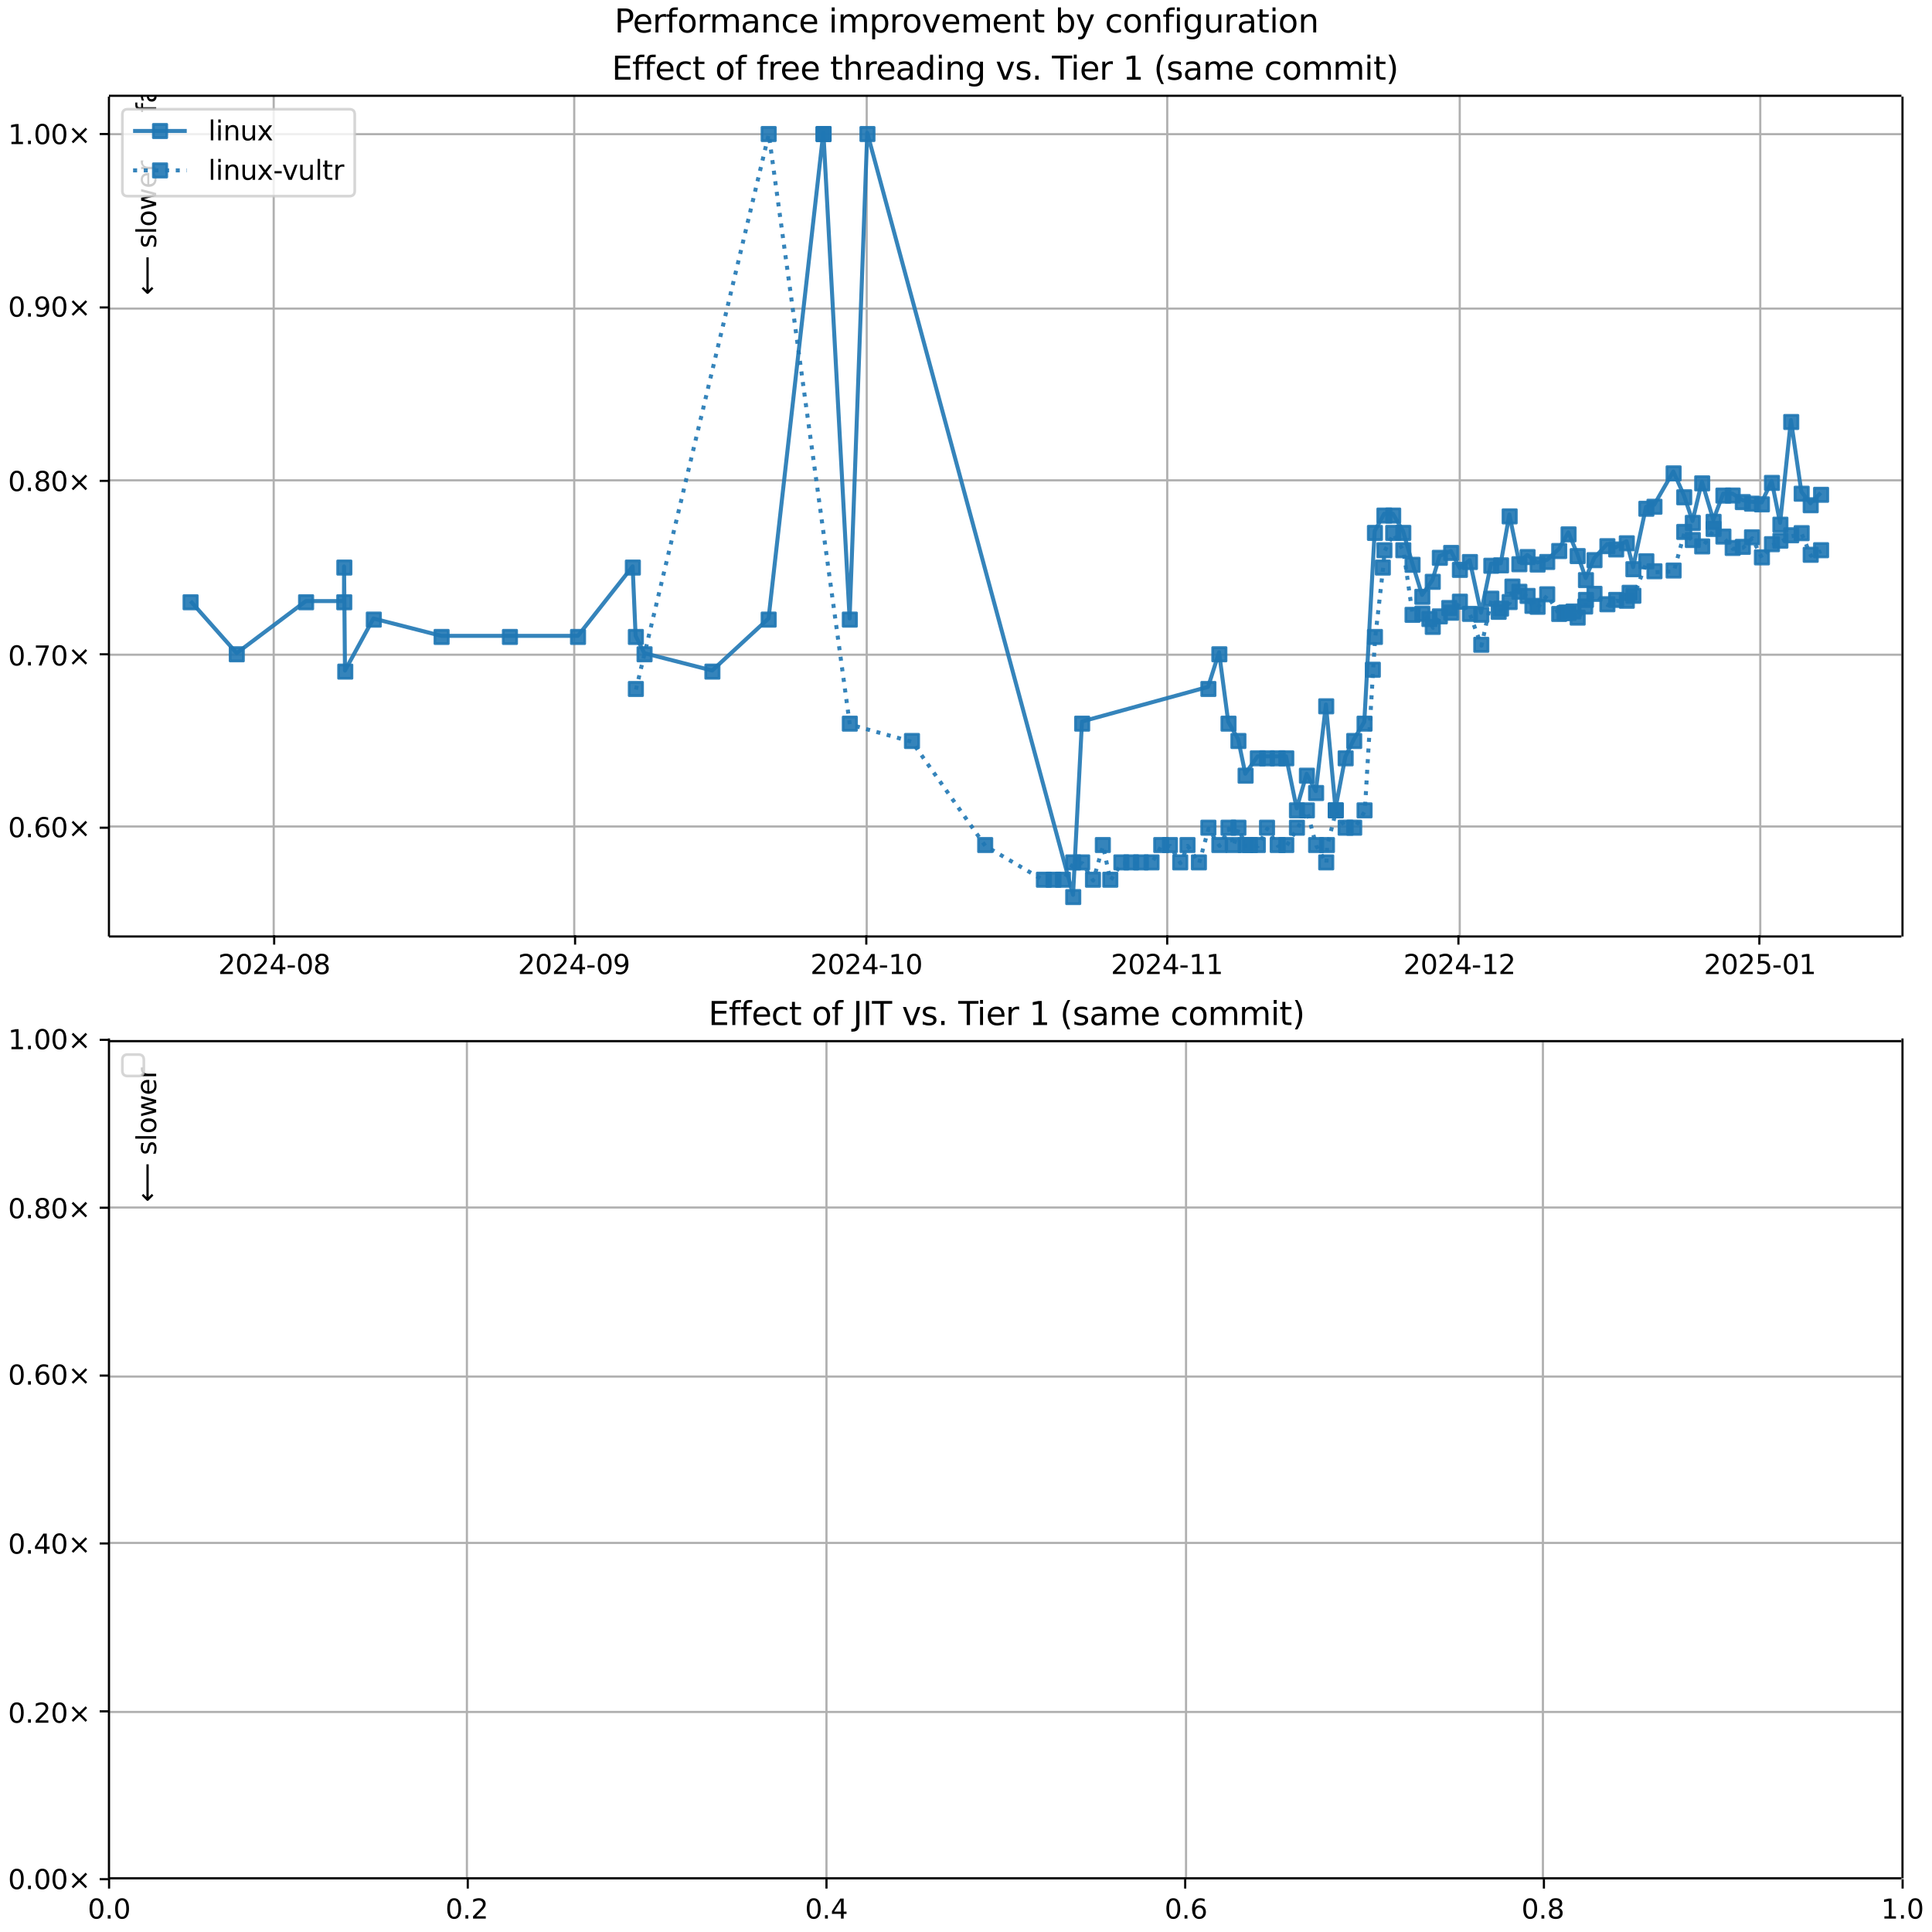 <?xml version="1.0" encoding="UTF-8"?>
<!DOCTYPE svg  PUBLIC '-//W3C//DTD SVG 1.1//EN'  'http://www.w3.org/Graphics/SVG/1.1/DTD/svg11.dtd'>
<svg width="720pt" height="720pt" version="1.1" viewBox="0 0 720 720" xmlns="http://www.w3.org/2000/svg" xmlns:xlink="http://www.w3.org/1999/xlink">
<defs>
<style type="text/css">*{stroke-linejoin: round; stroke-linecap: butt}</style>
</defs>
<path d="m0 720h720v-720h-720z" fill="#fff"/>
<path d="m40.6 349h668v-313h-668z" fill="#fff"/>
<path d="m102 349v-313" clip-path="url(#d)" fill="none" stroke="#b0b0b0" stroke-linecap="square" stroke-width=".8"/>
<defs>
<path id="i" d="m0 0v3.5" stroke="#000" stroke-width=".8"/>
</defs>
<use x="102.173" y="348.529" stroke="#000000" stroke-width=".8" xlink:href="#i"/>
<g transform="translate(81.3 363) scale(.1 -.1)">
<defs>
<path id="f" transform="scale(.016)" d="m1228 531h2203v-531h-2962v531q359 372 979 998 621 627 780 809 303 340 423 576 121 236 121 464 0 372-261 606-261 235-680 235-297 0-627-103-329-103-704-313v638q381 153 712 231 332 78 607 78 725 0 1156-363 431-362 431-968 0-288-108-546-107-257-392-607-78-91-497-524-418-433-1181-1211z"/>
<path id="b" transform="scale(.016)" d="m2034 4250q-487 0-733-480-245-479-245-1442 0-959 245-1439 246-480 733-480 491 0 736 480 246 480 246 1439 0 963-246 1442-245 480-736 480zm0 500q785 0 1199-621 414-620 414-1801 0-1178-414-1799-414-620-1199-620-784 0-1198 620-414 621-414 1799 0 1181 414 1801 414 621 1198 621z"/>
<path id="u" transform="scale(.016)" d="m2419 4116-1594-2491h1594v2491zm-166 550h794v-3041h666v-525h-666v-1100h-628v1100h-2106v609l1940 2957z"/>
<path id="v" transform="scale(.016)" d="m313 2009h1684v-512h-1684v512z"/>
<path id="aa" transform="scale(.016)" d="m2034 2216q-450 0-708-241-257-241-257-662 0-422 257-663 258-241 708-241t709 242q260 243 260 662 0 421-258 662-257 241-711 241zm-631 268q-406 100-633 378-226 279-226 679 0 559 398 884 399 325 1092 325 697 0 1094-325t397-884q0-400-227-679-226-278-629-378 456-106 710-416 255-309 255-755 0-679-414-1042-414-362-1186-362-771 0-1186 362-414 363-414 1042 0 446 256 755 257 310 713 416zm-231 997q0-362 226-565 227-203 636-203 407 0 636 203 230 203 230 565 0 363-230 566-229 203-636 203-409 0-636-203-226-203-226-566z"/>
</defs>
<use xlink:href="#f"/>
<use transform="translate(63.6)" xlink:href="#b"/>
<use transform="translate(127)" xlink:href="#f"/>
<use transform="translate(191)" xlink:href="#u"/>
<use transform="translate(254)" xlink:href="#v"/>
<use transform="translate(291)" xlink:href="#b"/>
<use transform="translate(354)" xlink:href="#aa"/>
</g>
<path d="m214 349v-313" clip-path="url(#d)" fill="none" stroke="#b0b0b0" stroke-linecap="square" stroke-width=".8"/>
<use x="214.317" y="348.529" stroke="#000000" stroke-width=".8" xlink:href="#i"/>
<g transform="translate(193 363) scale(.1 -.1)">
<defs>
<path id="ah" transform="scale(.016)" d="m703 97v575q238-113 481-172 244-59 479-59 625 0 954 420 330 420 377 1277-181-269-460-413-278-144-615-144-700 0-1108 423-408 424-408 1159 0 718 425 1152 425 435 1131 435 810 0 1236-621 427-620 427-1801 0-1103-524-1761-523-658-1407-658-238 0-482 47-243 47-506 141zm1256 1978q425 0 673 290 249 291 249 798 0 503-249 795-248 292-673 292t-673-292-248-795q0-507 248-798 248-290 673-290z"/>
</defs>
<use xlink:href="#f"/>
<use transform="translate(63.6)" xlink:href="#b"/>
<use transform="translate(127)" xlink:href="#f"/>
<use transform="translate(191)" xlink:href="#u"/>
<use transform="translate(254)" xlink:href="#v"/>
<use transform="translate(291)" xlink:href="#b"/>
<use transform="translate(354)" xlink:href="#ah"/>
</g>
<path d="m323 349v-313" clip-path="url(#d)" fill="none" stroke="#b0b0b0" stroke-linecap="square" stroke-width=".8"/>
<use x="322.844" y="348.529" stroke="#000000" stroke-width=".8" xlink:href="#i"/>
<g transform="translate(302 363) scale(.1 -.1)">
<defs>
<path id="p" transform="scale(.016)" d="m794 531h1031v3560l-1122-225v575l1116 225h631v-4135h1031v-531h-2687v531z"/>
</defs>
<use xlink:href="#f"/>
<use transform="translate(63.6)" xlink:href="#b"/>
<use transform="translate(127)" xlink:href="#f"/>
<use transform="translate(191)" xlink:href="#u"/>
<use transform="translate(254)" xlink:href="#v"/>
<use transform="translate(291)" xlink:href="#p"/>
<use transform="translate(354)" xlink:href="#b"/>
</g>
<path d="m435 349v-313" clip-path="url(#d)" fill="none" stroke="#b0b0b0" stroke-linecap="square" stroke-width=".8"/>
<use x="434.988" y="348.529" stroke="#000000" stroke-width=".8" xlink:href="#i"/>
<g transform="translate(414 363) scale(.1 -.1)">
<use xlink:href="#f"/>
<use transform="translate(63.6)" xlink:href="#b"/>
<use transform="translate(127)" xlink:href="#f"/>
<use transform="translate(191)" xlink:href="#u"/>
<use transform="translate(254)" xlink:href="#v"/>
<use transform="translate(291)" xlink:href="#p"/>
<use transform="translate(354)" xlink:href="#p"/>
</g>
<path d="m544 349v-313" clip-path="url(#d)" fill="none" stroke="#b0b0b0" stroke-linecap="square" stroke-width=".8"/>
<use x="543.514" y="348.529" stroke="#000000" stroke-width=".8" xlink:href="#i"/>
<g transform="translate(523 363) scale(.1 -.1)">
<use xlink:href="#f"/>
<use transform="translate(63.6)" xlink:href="#b"/>
<use transform="translate(127)" xlink:href="#f"/>
<use transform="translate(191)" xlink:href="#u"/>
<use transform="translate(254)" xlink:href="#v"/>
<use transform="translate(291)" xlink:href="#p"/>
<use transform="translate(354)" xlink:href="#f"/>
</g>
<path d="m656 349v-313" clip-path="url(#d)" fill="none" stroke="#b0b0b0" stroke-linecap="square" stroke-width=".8"/>
<use x="655.658" y="348.529" stroke="#000000" stroke-width=".8" xlink:href="#i"/>
<g transform="translate(635 363) scale(.1 -.1)">
<defs>
<path id="av" transform="scale(.016)" d="m691 4666h2478v-532h-1900v-1143q137 47 274 70 138 23 276 23 781 0 1237-428 457-428 457-1159 0-753-469-1171-469-417-1322-417-294 0-599 50-304 50-629 150v635q281-153 581-228t634-75q541 0 856 284 316 284 316 772 0 487-316 771-315 285-856 285-253 0-505-56-251-56-513-175v2344z"/>
</defs>
<use xlink:href="#f"/>
<use transform="translate(63.6)" xlink:href="#b"/>
<use transform="translate(127)" xlink:href="#f"/>
<use transform="translate(191)" xlink:href="#av"/>
<use transform="translate(254)" xlink:href="#v"/>
<use transform="translate(291)" xlink:href="#b"/>
<use transform="translate(354)" xlink:href="#p"/>
</g>
<path d="m40.6 308h668" clip-path="url(#d)" fill="none" stroke="#b0b0b0" stroke-linecap="square" stroke-width=".8"/>
<defs>
<path id="j" d="m0 0h-3.5" stroke="#000" stroke-width=".8"/>
</defs>
<use x="40.646" y="308.46" stroke="#000000" stroke-width=".8" xlink:href="#j"/>
<g transform="translate(3 312) scale(.1 -.1)">
<defs>
<path id="c" transform="scale(.016)" d="m684 794h660v-794h-660v794z"/>
<path id="ac" transform="scale(.016)" d="m2113 2584q-425 0-674-291-248-290-248-796 0-503 248-796 249-292 674-292t673 292q248 293 248 796 0 506-248 796-248 291-673 291zm1253 1979v-575q-238 112-480 171-242 60-480 60-625 0-955-422-329-422-376-1275 184 272 462 417 279 145 613 145 703 0 1111-427 408-426 408-1160 0-719-425-1154-425-434-1131-434-810 0-1238 620-428 621-428 1799 0 1106 525 1764t1409 658q238 0 480-47t505-140z"/>
<path id="k" transform="scale(.016)" d="m4488 3438-1429-1435 1429-1428-372-378-1435 1434-1434-1434-369 378 1425 1428-1425 1435 369 378 1434-1435 1435 1435 372-378z"/>
</defs>
<use xlink:href="#b"/>
<use transform="translate(63.6)" xlink:href="#c"/>
<use transform="translate(95.4)" xlink:href="#ac"/>
<use transform="translate(159)" xlink:href="#b"/>
<use transform="translate(223)" xlink:href="#k"/>
</g>
<path d="m40.6 244h668" clip-path="url(#d)" fill="none" stroke="#b0b0b0" stroke-linecap="square" stroke-width=".8"/>
<use x="40.646" y="243.833" stroke="#000000" stroke-width=".8" xlink:href="#j"/>
<g transform="translate(3 248) scale(.1 -.1)">
<defs>
<path id="au" transform="scale(.016)" d="m525 4666h3e3v-269l-1694-4397h-659l1594 4134h-2241v532z"/>
</defs>
<use xlink:href="#b"/>
<use transform="translate(63.6)" xlink:href="#c"/>
<use transform="translate(95.4)" xlink:href="#au"/>
<use transform="translate(159)" xlink:href="#b"/>
<use transform="translate(223)" xlink:href="#k"/>
</g>
<path d="m40.6 179h668" clip-path="url(#d)" fill="none" stroke="#b0b0b0" stroke-linecap="square" stroke-width=".8"/>
<use x="40.646" y="179.205" stroke="#000000" stroke-width=".8" xlink:href="#j"/>
<g transform="translate(3 183) scale(.1 -.1)">
<use xlink:href="#b"/>
<use transform="translate(63.6)" xlink:href="#c"/>
<use transform="translate(95.4)" xlink:href="#aa"/>
<use transform="translate(159)" xlink:href="#b"/>
<use transform="translate(223)" xlink:href="#k"/>
</g>
<path d="m40.6 115h668" clip-path="url(#d)" fill="none" stroke="#b0b0b0" stroke-linecap="square" stroke-width=".8"/>
<use x="40.646" y="114.578" stroke="#000000" stroke-width=".8" xlink:href="#j"/>
<g transform="translate(3 118) scale(.1 -.1)">
<use xlink:href="#b"/>
<use transform="translate(63.6)" xlink:href="#c"/>
<use transform="translate(95.4)" xlink:href="#ah"/>
<use transform="translate(159)" xlink:href="#b"/>
<use transform="translate(223)" xlink:href="#k"/>
</g>
<path d="m40.6 50h668" clip-path="url(#d)" fill="none" stroke="#b0b0b0" stroke-linecap="square" stroke-width=".8"/>
<use x="40.646" y="49.951" stroke="#000000" stroke-width=".8" xlink:href="#j"/>
<g transform="translate(3 53.7) scale(.1 -.1)">
<use xlink:href="#p"/>
<use transform="translate(63.6)" xlink:href="#c"/>
<use transform="translate(95.4)" xlink:href="#b"/>
<use transform="translate(159)" xlink:href="#b"/>
<use transform="translate(223)" xlink:href="#k"/>
</g>
<path d="m71 224 17.2 19.4 25.8-19.4h14.2l0.023-12.9 0.344 38.8 10.6-19.4 25.3 6.46h25.5 25.4l20.4-25.9 1.11 25.9 3.24 6.46 25.3 6.46 21-19.4 20.4-181h0.038l9.77 181 6.57-181 76.7 284 3.33-64.6 47-12.9 4.08-12.9 3.42 25.9 3.69 6.46 2.67 12.9 4.56-6.46h3.43 3.99 3.2l3.97 19.4 3.71-12.9 3.43 6.46 3.76-32.3 3.56 38.8 3.69-19.4 3.19-6.46 3.86-6.46 3.87-71.1 3.53-6.46h3.26l3.77 6.46 3.44 11.9 3.65 11.9 3.89-5.59 2.64-8.94 4.22-1.83 3.26 6.33 3.74-2.93 4.22 19.6 3.74-18.3 3.63-0.154 3.2-18.2 3.62 17.8 3.06-2.68 3.74 2.79 3.58-0.958 4.47-4.08 3.49-6.21 3.39 8.09 3.09 8.96 3.19-7.45 4.8-5.21 3.27 1.23 3.96-2.3 2.46 9.67 4.83-22.5 3.02-0.751 7.14-12.4 3.96 8.91 3.19 9.54 3.5-14.7 4.25 14.3 3.66-9.77 3.46-0.032 3.77 2.45 3.43 0.58 3.69 0.263 3.74-7.99 3.14 15.6 4.03-38.3 3.89 26.7 3.37 4.3 3.87-3.9" clip-path="url(#d)" fill="none" stroke="#1f77b4" stroke-linecap="square" stroke-opacity=".9" stroke-width="1.5"/>
<defs>
<path id="a" d="m-2.5 2.5h5v-5h-5z" stroke="#1f77b4" stroke-opacity=".9"/>
</defs>
<g clip-path="url(#d)" fill="#1f77b4" fill-opacity=".9" stroke="#1f77b4" stroke-opacity=".9">
<use x="71.027" y="224.444" xlink:href="#a"/>
<use x="88.24" y="243.833" xlink:href="#a"/>
<use x="114.071" y="224.444" xlink:href="#a"/>
<use x="128.302" y="224.444" xlink:href="#a"/>
<use x="128.326" y="211.519" xlink:href="#a"/>
<use x="128.67" y="250.295" xlink:href="#a"/>
<use x="139.307" y="230.907" xlink:href="#a"/>
<use x="164.571" y="237.37" xlink:href="#a"/>
<use x="190.036" y="237.37" xlink:href="#a"/>
<use x="215.415" y="237.37" xlink:href="#a"/>
<use x="235.852" y="211.519" xlink:href="#a"/>
<use x="236.966" y="237.37" xlink:href="#a"/>
<use x="240.21" y="243.833" xlink:href="#a"/>
<use x="265.49" y="250.295" xlink:href="#a"/>
<use x="286.462" y="230.907" xlink:href="#a"/>
<use x="306.894" y="49.951" xlink:href="#a"/>
<use x="306.932" y="49.951" xlink:href="#a"/>
<use x="316.703" y="230.907" xlink:href="#a"/>
<use x="323.273" y="49.951" xlink:href="#a"/>
<use x="399.961" y="334.311" xlink:href="#a"/>
<use x="403.29" y="269.684" xlink:href="#a"/>
<use x="450.332" y="256.758" xlink:href="#a"/>
<use x="454.417" y="243.833" xlink:href="#a"/>
<use x="457.833" y="269.684" xlink:href="#a"/>
<use x="461.524" y="276.146" xlink:href="#a"/>
<use x="464.199" y="289.072" xlink:href="#a"/>
<use x="468.755" y="282.609" xlink:href="#a"/>
<use x="472.18" y="282.609" xlink:href="#a"/>
<use x="476.166" y="282.609" xlink:href="#a"/>
<use x="479.362" y="282.609" xlink:href="#a"/>
<use x="483.335" y="301.997" xlink:href="#a"/>
<use x="487.047" y="289.072" xlink:href="#a"/>
<use x="490.479" y="295.535" xlink:href="#a"/>
<use x="494.243" y="263.221" xlink:href="#a"/>
<use x="497.801" y="301.997" xlink:href="#a"/>
<use x="501.488" y="282.609" xlink:href="#a"/>
<use x="504.674" y="276.146" xlink:href="#a"/>
<use x="508.531" y="269.684" xlink:href="#a"/>
<use x="512.403" y="198.594" xlink:href="#a"/>
<use x="515.937" y="192.131" xlink:href="#a"/>
<use x="519.199" y="192.131" xlink:href="#a"/>
<use x="522.971" y="198.594" xlink:href="#a"/>
<use x="526.416" y="210.49" xlink:href="#a"/>
<use x="530.064" y="222.411" xlink:href="#a"/>
<use x="533.95" y="216.821" xlink:href="#a"/>
<use x="536.588" y="207.88" xlink:href="#a"/>
<use x="540.81" y="206.049" xlink:href="#a"/>
<use x="544.066" y="212.382" xlink:href="#a"/>
<use x="547.808" y="209.45" xlink:href="#a"/>
<use x="552.031" y="229.097" xlink:href="#a"/>
<use x="555.773" y="210.846" xlink:href="#a"/>
<use x="559.404" y="210.692" xlink:href="#a"/>
<use x="562.606" y="192.444" xlink:href="#a"/>
<use x="566.223" y="210.273" xlink:href="#a"/>
<use x="569.286" y="207.598" xlink:href="#a"/>
<use x="573.023" y="210.39" xlink:href="#a"/>
<use x="576.603" y="209.432" xlink:href="#a"/>
<use x="581.071" y="205.352" xlink:href="#a"/>
<use x="584.559" y="199.146" xlink:href="#a"/>
<use x="587.952" y="207.235" xlink:href="#a"/>
<use x="591.038" y="216.197" xlink:href="#a"/>
<use x="594.224" y="208.751" xlink:href="#a"/>
<use x="599.026" y="203.541" xlink:href="#a"/>
<use x="602.298" y="204.77" xlink:href="#a"/>
<use x="606.261" y="202.466" xlink:href="#a"/>
<use x="608.716" y="212.134" xlink:href="#a"/>
<use x="613.55" y="189.599" xlink:href="#a"/>
<use x="616.571" y="188.848" xlink:href="#a"/>
<use x="623.707" y="176.42" xlink:href="#a"/>
<use x="627.666" y="185.327" xlink:href="#a"/>
<use x="630.861" y="194.867" xlink:href="#a"/>
<use x="634.36" y="180.131" xlink:href="#a"/>
<use x="638.609" y="194.469" xlink:href="#a"/>
<use x="642.265" y="184.698" xlink:href="#a"/>
<use x="645.724" y="184.666" xlink:href="#a"/>
<use x="649.496" y="187.114" xlink:href="#a"/>
<use x="652.925" y="187.694" xlink:href="#a"/>
<use x="656.619" y="187.957" xlink:href="#a"/>
<use x="660.359" y="179.966" xlink:href="#a"/>
<use x="663.503" y="195.527" xlink:href="#a"/>
<use x="667.537" y="157.265" xlink:href="#a"/>
<use x="671.431" y="183.994" xlink:href="#a"/>
<use x="674.797" y="188.294" xlink:href="#a"/>
<use x="678.666" y="184.395" xlink:href="#a"/>
</g>
<g stroke="#1f77b4" stroke-opacity=".9">
<path d="m237 257 49.5-207 30.2 220 23.2 6.46 27.3 38.8 21.9 12.9h3.57 3.52l3.84-6.46h3.33l4.03 6.46 3.68-12.9 2.77 12.9 4.13-6.46h3.66 3.61 3.97l3.62-6.46h3.25l3.83 6.46 2.71-6.46 4.25 6.46 3.53-12.9 4.08 6.46 3.42-6.46 1.85 6.46 1.85-6.46 2.67 6.46h1.63 2.93l3.43-6.46 3.99 6.46h3.2l3.97-6.46 3.71-6.46 3.43 12.9 3.76 6.46 0.273-6.46 3.29-12.9 3.69 6.46h3.19l3.86-6.46 3.08-52.4 0.788-12.2 2.94-25.9 0.592-6.46 3.26-6.46 3.77 6.46 3.44 24.1 3.65-0.427 2.63 1.99 1.25 2.93 2.64-3.92 3.51-3.13 0.711 1.77 3.26-4.12 3.74 4.55 4.22 11.5 3.74-17.2 2.74 4.91 0.89-1.21 3.2-2.45 1.04-5.76 2.58 1.93 3.06 1.55 1.81 3.71 1.93 0.336 3.58-4.64 4.47 7.33 2.01-0.357 0.626-0.185 0.856 0.178 1.82-0.559 1.57 2.28 2.8-4.14 0.29-2.46 3.19-2.27 4.8 3.88 3.27-1.62 3.96 0.32 1.05-2.96 1.41 1.09 4.83-12.8 3.02 3.72 7.14-0.272 3.96-14.4 3.19 3.02 3.5 2.39 4.25-6.52 3.66 2.85 3.46 4.25 3.77-0.423 3.43-3.55 3.69 7.48 3.74-4.91 3.14-1.3 4.03-2.02 3.89-0.794 3.37 8.07 3.87-1.71" clip-path="url(#d)" fill="none" stroke-dasharray="1.5,2.475" stroke-width="1.5"/>
<g clip-path="url(#d)" fill="#1f77b4" fill-opacity=".9">
<use x="236.966" y="256.758" xlink:href="#a"/>
<use x="286.462" y="49.951" xlink:href="#a"/>
<use x="316.703" y="269.684" xlink:href="#a"/>
<use x="339.868" y="276.146" xlink:href="#a"/>
<use x="367.152" y="314.923" xlink:href="#a"/>
<use x="389.028" y="327.848" xlink:href="#a"/>
<use x="392.599" y="327.848" xlink:href="#a"/>
<use x="396.119" y="327.848" xlink:href="#a"/>
<use x="399.961" y="321.386" xlink:href="#a"/>
<use x="403.29" y="321.386" xlink:href="#a"/>
<use x="407.323" y="327.848" xlink:href="#a"/>
<use x="410.999" y="314.923" xlink:href="#a"/>
<use x="413.773" y="327.848" xlink:href="#a"/>
<use x="417.906" y="321.386" xlink:href="#a"/>
<use x="421.562" y="321.386" xlink:href="#a"/>
<use x="425.173" y="321.386" xlink:href="#a"/>
<use x="429.142" y="321.386" xlink:href="#a"/>
<use x="432.758" y="314.923" xlink:href="#a"/>
<use x="436.004" y="314.923" xlink:href="#a"/>
<use x="439.838" y="321.386" xlink:href="#a"/>
<use x="442.552" y="314.923" xlink:href="#a"/>
<use x="446.802" y="321.386" xlink:href="#a"/>
<use x="450.332" y="308.46" xlink:href="#a"/>
<use x="454.417" y="314.923" xlink:href="#a"/>
<use x="457.833" y="308.46" xlink:href="#a"/>
<use x="459.678" y="314.923" xlink:href="#a"/>
<use x="461.524" y="308.46" xlink:href="#a"/>
<use x="464.199" y="314.923" xlink:href="#a"/>
<use x="465.826" y="314.923" xlink:href="#a"/>
<use x="468.755" y="314.923" xlink:href="#a"/>
<use x="472.18" y="308.46" xlink:href="#a"/>
<use x="476.166" y="314.923" xlink:href="#a"/>
<use x="479.362" y="314.923" xlink:href="#a"/>
<use x="483.335" y="308.46" xlink:href="#a"/>
<use x="487.047" y="301.997" xlink:href="#a"/>
<use x="490.479" y="314.923" xlink:href="#a"/>
<use x="494.243" y="321.386" xlink:href="#a"/>
<use x="494.516" y="314.923" xlink:href="#a"/>
<use x="497.801" y="301.997" xlink:href="#a"/>
<use x="501.488" y="308.46" xlink:href="#a"/>
<use x="504.674" y="308.46" xlink:href="#a"/>
<use x="508.531" y="301.997" xlink:href="#a"/>
<use x="511.615" y="249.589" xlink:href="#a"/>
<use x="512.403" y="237.37" xlink:href="#a"/>
<use x="515.345" y="211.519" xlink:href="#a"/>
<use x="515.937" y="205.056" xlink:href="#a"/>
<use x="519.199" y="198.594" xlink:href="#a"/>
<use x="522.971" y="205.056" xlink:href="#a"/>
<use x="526.416" y="229.129" xlink:href="#a"/>
<use x="530.064" y="228.702" xlink:href="#a"/>
<use x="532.698" y="230.693" xlink:href="#a"/>
<use x="533.95" y="233.626" xlink:href="#a"/>
<use x="536.588" y="229.71" xlink:href="#a"/>
<use x="540.099" y="226.575" xlink:href="#a"/>
<use x="540.81" y="228.346" xlink:href="#a"/>
<use x="544.066" y="224.23" xlink:href="#a"/>
<use x="547.808" y="228.777" xlink:href="#a"/>
<use x="552.031" y="240.291" xlink:href="#a"/>
<use x="555.773" y="223.113" xlink:href="#a"/>
<use x="558.514" y="228.022" xlink:href="#a"/>
<use x="559.404" y="226.809" xlink:href="#a"/>
<use x="562.606" y="224.359" xlink:href="#a"/>
<use x="563.644" y="218.6" xlink:href="#a"/>
<use x="566.223" y="220.535" xlink:href="#a"/>
<use x="569.286" y="222.083" xlink:href="#a"/>
<use x="571.091" y="225.791" xlink:href="#a"/>
<use x="573.023" y="226.127" xlink:href="#a"/>
<use x="576.603" y="221.485" xlink:href="#a"/>
<use x="581.071" y="228.811" xlink:href="#a"/>
<use x="583.077" y="228.454" xlink:href="#a"/>
<use x="583.703" y="228.269" xlink:href="#a"/>
<use x="584.559" y="228.447" xlink:href="#a"/>
<use x="586.378" y="227.888" xlink:href="#a"/>
<use x="587.952" y="230.169" xlink:href="#a"/>
<use x="590.747" y="226.031" xlink:href="#a"/>
<use x="591.038" y="223.573" xlink:href="#a"/>
<use x="594.224" y="221.308" xlink:href="#a"/>
<use x="599.026" y="225.19" xlink:href="#a"/>
<use x="602.298" y="223.568" xlink:href="#a"/>
<use x="606.261" y="223.888" xlink:href="#a"/>
<use x="607.309" y="220.928" xlink:href="#a"/>
<use x="608.716" y="222.018" xlink:href="#a"/>
<use x="613.55" y="209.175" xlink:href="#a"/>
<use x="616.571" y="212.895" xlink:href="#a"/>
<use x="623.707" y="212.624" xlink:href="#a"/>
<use x="627.666" y="198.232" xlink:href="#a"/>
<use x="630.861" y="201.252" xlink:href="#a"/>
<use x="634.36" y="203.64" xlink:href="#a"/>
<use x="638.609" y="197.117" xlink:href="#a"/>
<use x="642.265" y="199.963" xlink:href="#a"/>
<use x="645.724" y="204.21" xlink:href="#a"/>
<use x="649.496" y="203.787" xlink:href="#a"/>
<use x="652.925" y="200.234" xlink:href="#a"/>
<use x="656.619" y="207.712" xlink:href="#a"/>
<use x="660.359" y="202.803" xlink:href="#a"/>
<use x="663.503" y="201.499" xlink:href="#a"/>
<use x="667.537" y="199.482" xlink:href="#a"/>
<use x="671.431" y="198.688" xlink:href="#a"/>
<use x="674.797" y="206.758" xlink:href="#a"/>
<use x="678.666" y="205.045" xlink:href="#a"/>
</g>
</g>
<path d="m40.6 349v-313" fill="none" stroke="#000" stroke-linecap="square" stroke-width=".8"/>
<path d="m709 349v-313" fill="none" stroke="#000" stroke-linecap="square" stroke-width=".8"/>
<path d="m40.6 349h668" fill="none" stroke="#000" stroke-linecap="square" stroke-width=".8"/>
<path d="m40.6 35.7h668" fill="none" stroke="#000" stroke-linecap="square" stroke-width=".8"/>
<g clip-path="url(#d)">
<g transform="translate(58.2 42) rotate(-90) scale(.1 -.1)">
<defs>
<path id="l" transform="scale(.016)" d="m2375 4863v-479h-550q-309 0-430-125-120-125-120-450v-309h947v-447h-947v-3053h-578v3053h-550v447h550v244q0 584 272 851 272 268 862 268h544z"/>
<path id="t" transform="scale(.016)" d="m2194 1759q-697 0-966-159t-269-544q0-306 202-486 202-179 548-179 479 0 768 339t289 901v128h-572zm1147 238v-2e3h-575v531q-197-318-491-470t-719-152q-537 0-855 302-317 302-317 808 0 590 395 890 396 300 1180 300h807v57q0 397-261 614t-733 217q-300 0-585-72-284-72-546-216v532q315 122 612 182 297 61 578 61 760 0 1135-394 375-393 375-1193z"/>
<path id="r" transform="scale(.016)" d="m2834 3397v-544q-243 125-506 187-262 63-544 63-428 0-642-131t-214-394q0-200 153-314t616-217l197-44q612-131 870-370t258-667q0-488-386-773-386-284-1061-284-281 0-586 55t-642 164v594q319-166 628-249 309-82 613-82 406 0 624 139 219 139 219 392 0 234-158 359-157 125-692 241l-200 47q-534 112-772 345-237 233-237 639 0 494 350 762 350 269 994 269 318 0 599-47 282-46 519-140z"/>
<path id="m" transform="scale(.016)" d="m1172 4494v-994h1184v-447h-1184v-1900q0-428 117-550t477-122h590v-481h-590q-666 0-919 248-253 249-253 905v1900h-422v447h422v994h578z"/>
<path id="e" transform="scale(.016)" d="m3597 1894v-281h-2644q38-594 358-905t892-311q331 0 642 81t618 244v-544q-310-131-635-200t-659-69q-838 0-1327 487-489 488-489 1320 0 859 464 1363 464 505 1252 505 706 0 1117-455 411-454 411-1235zm-575 169q-6 471-264 752-258 282-683 282-481 0-770-272t-333-766l2050 4z"/>
<path id="h" transform="scale(.016)" d="m2631 2963q-97 56-211 82-114 27-251 27-488 0-749-317t-261-911v-1844h-578v3500h578v-544q182 319 472 473 291 155 707 155 59 0 131-8 72-7 159-23l3-590z"/>
<path id="ak" transform="scale(.016)" d="m8863 2147v-281l-1229-1228-375 375 729 728h-7622v531h7622l-729 728 375 375 1229-1228z"/>
</defs>
<use xlink:href="#l"/>
<use transform="translate(35.2)" xlink:href="#t"/>
<use transform="translate(96.5)" xlink:href="#r"/>
<use transform="translate(149)" xlink:href="#m"/>
<use transform="translate(188)" xlink:href="#e"/>
<use transform="translate(249)" xlink:href="#h"/>
<use transform="translate(290)" xlink:href="#DejaVuSans-20"/>
<use transform="translate(322)" xlink:href="#ak"/>
</g>
</g>
<g clip-path="url(#d)">
<g transform="translate(58.2 110) rotate(-90) scale(.1 -.1)">
<defs>
<path id="al" transform="scale(.016)" d="m313 1866v281l1228 1228 375-375-728-728h7621v-531h-7621l728-728-375-375-1228 1228z"/>
<path id="x" transform="scale(.016)" d="m603 4863h575v-4863h-575v4863z"/>
<path id="n" transform="scale(.016)" d="m1959 3097q-462 0-731-361t-269-989 267-989q268-361 733-361 460 0 728 362 269 363 269 988 0 622-269 986-268 364-728 364zm0 487q750 0 1178-488 429-487 429-1349 0-859-429-1349-428-489-1178-489-753 0-1180 489-426 490-426 1349 0 862 426 1349 427 488 1180 488z"/>
<path id="ae" transform="scale(.016)" d="m269 3500h575l719-2731 715 2731h678l719-2731 716 2731h575l-916-3500h-678l-753 2869-756-2869h-679l-915 3500z"/>
</defs>
<use xlink:href="#al"/>
<use transform="translate(143)" xlink:href="#DejaVuSans-20"/>
<use transform="translate(175)" xlink:href="#r"/>
<use transform="translate(227)" xlink:href="#x"/>
<use transform="translate(255)" xlink:href="#n"/>
<use transform="translate(316)" xlink:href="#ae"/>
<use transform="translate(398)" xlink:href="#e"/>
<use transform="translate(460)" xlink:href="#h"/>
</g>
</g>
<g transform="translate(228 29.7) scale(.12 -.12)">
<defs>
<path id="ag" transform="scale(.016)" d="m628 4666h2950v-532h-2319v-1381h2222v-531h-2222v-1691h2375v-531h-3006v4666z"/>
<path id="w" transform="scale(.016)" d="m3122 3366v-538q-244 135-489 202t-495 67q-560 0-870-355-309-354-309-995t309-996q310-354 870-354 250 0 495 67t489 202v-532q-241-112-499-168-257-57-548-57-791 0-1257 497-465 497-465 1341 0 856 470 1346 471 491 1290 491 265 0 518-55 253-54 491-163z"/>
<path id="ao" transform="scale(.016)" d="m3513 2113v-2113h-575v2094q0 497-194 743-194 247-581 247-466 0-735-297-269-296-269-809v-1978h-578v4863h578v-1907q207 316 486 472 280 156 646 156 603 0 912-373 310-373 310-1098z"/>
<path id="ap" transform="scale(.016)" d="m2906 2969v1894h575v-4863h-575v525q-181-312-458-464-276-152-664-152-634 0-1033 506-398 507-398 1332t398 1331q399 506 1033 506 388 0 664-152 277-151 458-463zm-1959-1222q0-634 261-995t717-361 718 361q263 361 263 995t-263 995q-262 361-718 361t-717-361-261-995z"/>
<path id="o" transform="scale(.016)" d="m603 3500h575v-3500h-575v3500zm0 1363h575v-729h-575v729z"/>
<path id="s" transform="scale(.016)" d="m3513 2113v-2113h-575v2094q0 497-194 743-194 247-581 247-466 0-735-297-269-296-269-809v-1978h-578v3500h578v-544q207 316 486 472 280 156 646 156 603 0 912-373 310-373 310-1098z"/>
<path id="af" transform="scale(.016)" d="m2906 1791q0 625-258 968-257 344-723 344-462 0-720-344-258-343-258-968 0-622 258-966t720-344q466 0 723 344 258 344 258 966zm575-1357q0-893-397-1329-396-436-1215-436-303 0-572 45t-522 139v559q253-137 500-202 247-66 503-66 566 0 847 295t281 892v285q-178-310-456-463t-666-153q-643 0-1037 490-394 491-394 1301 0 812 394 1302 394 491 1037 491 388 0 666-153t456-462v531h575v-3066z"/>
<path id="y" transform="scale(.016)" d="m191 3500h609l1094-2937 1094 2937h609l-1313-3500h-781l-1312 3500z"/>
<path id="ab" transform="scale(.016)" d="m-19 4666h3947v-532h-1656v-4134h-634v4134h-1657v532z"/>
<path id="aj" transform="scale(.016)" d="m1984 4856q-418-718-622-1422-203-703-203-1425 0-721 205-1429t620-1424h-500q-468 735-701 1444t-233 1409q0 697 231 1403 232 707 703 1444h500z"/>
<path id="q" transform="scale(.016)" d="m3328 2828q216 388 516 572t706 184q547 0 844-383 297-382 297-1088v-2113h-578v2094q0 503-179 746-178 244-543 244-447 0-707-297-259-296-259-809v-1978h-578v2094q0 506-178 748t-550 242q-441 0-701-298-259-298-259-808v-1978h-578v3500h578v-544q197 322 472 475t653 153q382 0 649-194 267-193 395-562z"/>
<path id="ai" transform="scale(.016)" d="m513 4856h500q468-737 701-1444 233-706 233-1403 0-700-233-1409t-701-1444h-500q415 716 620 1424t205 1429q0 722-205 1425-205 704-620 1422z"/>
</defs>
<use xlink:href="#ag"/>
<use transform="translate(63.2)" xlink:href="#l"/>
<use transform="translate(98.4)" xlink:href="#l"/>
<use transform="translate(134)" xlink:href="#e"/>
<use transform="translate(195)" xlink:href="#w"/>
<use transform="translate(250)" xlink:href="#m"/>
<use transform="translate(289)" xlink:href="#DejaVuSans-20"/>
<use transform="translate(321)" xlink:href="#n"/>
<use transform="translate(382)" xlink:href="#l"/>
<use transform="translate(417)" xlink:href="#DejaVuSans-20"/>
<use transform="translate(449)" xlink:href="#l"/>
<use transform="translate(484)" xlink:href="#h"/>
<use transform="translate(523)" xlink:href="#e"/>
<use transform="translate(585)" xlink:href="#e"/>
<use transform="translate(646)" xlink:href="#DejaVuSans-20"/>
<use transform="translate(678)" xlink:href="#m"/>
<use transform="translate(717)" xlink:href="#ao"/>
<use transform="translate(781)" xlink:href="#h"/>
<use transform="translate(820)" xlink:href="#e"/>
<use transform="translate(881)" xlink:href="#t"/>
<use transform="translate(942)" xlink:href="#ap"/>
<use transform="translate(1006)" xlink:href="#o"/>
<use transform="translate(1034)" xlink:href="#s"/>
<use transform="translate(1097)" xlink:href="#af"/>
<use transform="translate(1161)" xlink:href="#DejaVuSans-20"/>
<use transform="translate(1192)" xlink:href="#y"/>
<use transform="translate(1252)" xlink:href="#r"/>
<use transform="translate(1304)" xlink:href="#c"/>
<use transform="translate(1335)" xlink:href="#DejaVuSans-20"/>
<use transform="translate(1367)" xlink:href="#ab"/>
<use transform="translate(1425)" xlink:href="#o"/>
<use transform="translate(1453)" xlink:href="#e"/>
<use transform="translate(1514)" xlink:href="#h"/>
<use transform="translate(1556)" xlink:href="#DejaVuSans-20"/>
<use transform="translate(1587)" xlink:href="#p"/>
<use transform="translate(1651)" xlink:href="#DejaVuSans-20"/>
<use transform="translate(1683)" xlink:href="#aj"/>
<use transform="translate(1722)" xlink:href="#r"/>
<use transform="translate(1774)" xlink:href="#t"/>
<use transform="translate(1835)" xlink:href="#q"/>
<use transform="translate(1933)" xlink:href="#e"/>
<use transform="translate(1994)" xlink:href="#DejaVuSans-20"/>
<use transform="translate(2026)" xlink:href="#w"/>
<use transform="translate(2081)" xlink:href="#n"/>
<use transform="translate(2142)" xlink:href="#q"/>
<use transform="translate(2239)" xlink:href="#q"/>
<use transform="translate(2337)" xlink:href="#o"/>
<use transform="translate(2365)" xlink:href="#m"/>
<use transform="translate(2404)" xlink:href="#ai"/>
</g>
<path d="m47.6 73.1h82.6q2 0 2-2v-28.4q0-2-2-2h-82.6q-2 0-2 2v28.4q0 2 2 2z" fill="#fff" opacity=".8" stroke="#ccc"/>
<path d="m49.6 48.8h10 10" fill="none" stroke="#1f77b4" stroke-linecap="square" stroke-opacity=".9" stroke-width="1.5"/>
<use x="59.646" y="48.831" fill="#1f77b4" fill-opacity=".9" stroke="#1f77b4" stroke-opacity=".9" xlink:href="#a"/>
<g transform="translate(77.6 52.3) scale(.1 -.1)">
<defs>
<path id="z" transform="scale(.016)" d="m544 1381v2119h575v-2097q0-497 193-746 194-248 582-248 465 0 735 297 271 297 271 810v1984h575v-3500h-575v538q-209-319-486-474-276-155-642-155-603 0-916 375-312 375-312 1097zm1447 2203z"/>
<path id="ad" transform="scale(.016)" d="m3513 3500-1266-1703 1331-1797h-678l-1019 1375-1018-1375h-679l1360 1831-1244 1669h678l928-1247 928 1247h679z"/>
</defs>
<use xlink:href="#x"/>
<use transform="translate(27.8)" xlink:href="#o"/>
<use transform="translate(55.6)" xlink:href="#s"/>
<use transform="translate(119)" xlink:href="#z"/>
<use transform="translate(182)" xlink:href="#ad"/>
</g>
<path d="m49.6 63.5h10 10" fill="none" stroke="#1f77b4" stroke-dasharray="1.5,2.475" stroke-opacity=".9" stroke-width="1.5"/>
<use x="59.646" y="63.509" fill="#1f77b4" fill-opacity=".9" stroke="#1f77b4" stroke-opacity=".9" xlink:href="#a"/>
<g transform="translate(77.6 67) scale(.1 -.1)">
<use xlink:href="#x"/>
<use transform="translate(27.8)" xlink:href="#o"/>
<use transform="translate(55.6)" xlink:href="#s"/>
<use transform="translate(119)" xlink:href="#z"/>
<use transform="translate(182)" xlink:href="#ad"/>
<use transform="translate(242)" xlink:href="#v"/>
<use transform="translate(275)" xlink:href="#y"/>
<use transform="translate(334)" xlink:href="#z"/>
<use transform="translate(398)" xlink:href="#x"/>
<use transform="translate(425)" xlink:href="#m"/>
<use transform="translate(465)" xlink:href="#h"/>
</g>
<path d="m40.6 700h668v-313h-668z" fill="#fff"/>
<path d="m40.6 700v-313" clip-path="url(#g)" fill="none" stroke="#b0b0b0" stroke-linecap="square" stroke-width=".8"/>
<use x="40.646" y="700.322" stroke="#000000" stroke-width=".8" xlink:href="#i"/>
<g transform="translate(32.7 715) scale(.1 -.1)">
<use xlink:href="#b"/>
<use transform="translate(63.6)" xlink:href="#c"/>
<use transform="translate(95.4)" xlink:href="#b"/>
</g>
<path d="m174 700v-313" clip-path="url(#g)" fill="none" stroke="#b0b0b0" stroke-linecap="square" stroke-width=".8"/>
<use x="174.326" y="700.322" stroke="#000000" stroke-width=".8" xlink:href="#i"/>
<g transform="translate(166 715) scale(.1 -.1)">
<use xlink:href="#b"/>
<use transform="translate(63.6)" xlink:href="#c"/>
<use transform="translate(95.4)" xlink:href="#f"/>
</g>
<path d="m308 700v-313" clip-path="url(#g)" fill="none" stroke="#b0b0b0" stroke-linecap="square" stroke-width=".8"/>
<use x="308.007" y="700.322" stroke="#000000" stroke-width=".8" xlink:href="#i"/>
<g transform="translate(300 715) scale(.1 -.1)">
<use xlink:href="#b"/>
<use transform="translate(63.6)" xlink:href="#c"/>
<use transform="translate(95.4)" xlink:href="#u"/>
</g>
<path d="m442 700v-313" clip-path="url(#g)" fill="none" stroke="#b0b0b0" stroke-linecap="square" stroke-width=".8"/>
<use x="441.687" y="700.322" stroke="#000000" stroke-width=".8" xlink:href="#i"/>
<g transform="translate(434 715) scale(.1 -.1)">
<use xlink:href="#b"/>
<use transform="translate(63.6)" xlink:href="#c"/>
<use transform="translate(95.4)" xlink:href="#ac"/>
</g>
<path d="m575 700v-313" clip-path="url(#g)" fill="none" stroke="#b0b0b0" stroke-linecap="square" stroke-width=".8"/>
<use x="575.368" y="700.322" stroke="#000000" stroke-width=".8" xlink:href="#i"/>
<g transform="translate(567 715) scale(.1 -.1)">
<use xlink:href="#b"/>
<use transform="translate(63.6)" xlink:href="#c"/>
<use transform="translate(95.4)" xlink:href="#aa"/>
</g>
<path d="m709 700v-313" clip-path="url(#g)" fill="none" stroke="#b0b0b0" stroke-linecap="square" stroke-width=".8"/>
<use x="709.048" y="700.322" stroke="#000000" stroke-width=".8" xlink:href="#i"/>
<g transform="translate(701 715) scale(.1 -.1)">
<use xlink:href="#p"/>
<use transform="translate(63.6)" xlink:href="#c"/>
<use transform="translate(95.4)" xlink:href="#b"/>
</g>
<path d="m40.6 700h668" clip-path="url(#g)" fill="none" stroke="#b0b0b0" stroke-linecap="square" stroke-width=".8"/>
<use x="40.646" y="700.322" stroke="#000000" stroke-width=".8" xlink:href="#j"/>
<g transform="translate(3 704) scale(.1 -.1)">
<use xlink:href="#b"/>
<use transform="translate(63.6)" xlink:href="#c"/>
<use transform="translate(95.4)" xlink:href="#b"/>
<use transform="translate(159)" xlink:href="#b"/>
<use transform="translate(223)" xlink:href="#k"/>
</g>
<path d="m40.6 638h668" clip-path="url(#g)" fill="none" stroke="#b0b0b0" stroke-linecap="square" stroke-width=".8"/>
<use x="40.646" y="637.762" stroke="#000000" stroke-width=".8" xlink:href="#j"/>
<g transform="translate(3 642) scale(.1 -.1)">
<use xlink:href="#b"/>
<use transform="translate(63.6)" xlink:href="#c"/>
<use transform="translate(95.4)" xlink:href="#f"/>
<use transform="translate(159)" xlink:href="#b"/>
<use transform="translate(223)" xlink:href="#k"/>
</g>
<path d="m40.6 575h668" clip-path="url(#g)" fill="none" stroke="#b0b0b0" stroke-linecap="square" stroke-width=".8"/>
<use x="40.646" y="575.203" stroke="#000000" stroke-width=".8" xlink:href="#j"/>
<g transform="translate(3 579) scale(.1 -.1)">
<use xlink:href="#b"/>
<use transform="translate(63.6)" xlink:href="#c"/>
<use transform="translate(95.4)" xlink:href="#u"/>
<use transform="translate(159)" xlink:href="#b"/>
<use transform="translate(223)" xlink:href="#k"/>
</g>
<path d="m40.6 513h668" clip-path="url(#g)" fill="none" stroke="#b0b0b0" stroke-linecap="square" stroke-width=".8"/>
<use x="40.646" y="512.644" stroke="#000000" stroke-width=".8" xlink:href="#j"/>
<g transform="translate(3 516) scale(.1 -.1)">
<use xlink:href="#b"/>
<use transform="translate(63.6)" xlink:href="#c"/>
<use transform="translate(95.4)" xlink:href="#ac"/>
<use transform="translate(159)" xlink:href="#b"/>
<use transform="translate(223)" xlink:href="#k"/>
</g>
<path d="m40.6 450h668" clip-path="url(#g)" fill="none" stroke="#b0b0b0" stroke-linecap="square" stroke-width=".8"/>
<use x="40.646" y="450.085" stroke="#000000" stroke-width=".8" xlink:href="#j"/>
<g transform="translate(3 454) scale(.1 -.1)">
<use xlink:href="#b"/>
<use transform="translate(63.6)" xlink:href="#c"/>
<use transform="translate(95.4)" xlink:href="#aa"/>
<use transform="translate(159)" xlink:href="#b"/>
<use transform="translate(223)" xlink:href="#k"/>
</g>
<path d="m40.6 388h668" clip-path="url(#g)" fill="none" stroke="#b0b0b0" stroke-linecap="square" stroke-width=".8"/>
<use x="40.646" y="387.525" stroke="#000000" stroke-width=".8" xlink:href="#j"/>
<g transform="translate(3 391) scale(.1 -.1)">
<use xlink:href="#p"/>
<use transform="translate(63.6)" xlink:href="#c"/>
<use transform="translate(95.4)" xlink:href="#b"/>
<use transform="translate(159)" xlink:href="#b"/>
<use transform="translate(223)" xlink:href="#k"/>
</g>
<path d="m40.6 700v-313" fill="none" stroke="#000" stroke-linecap="square" stroke-width=".8"/>
<path d="m709 700v-313" fill="none" stroke="#000" stroke-linecap="square" stroke-width=".8"/>
<path d="m40.6 700h668" fill="none" stroke="#000" stroke-linecap="square" stroke-width=".8"/>
<path d="m40.6 388h668" fill="none" stroke="#000" stroke-linecap="square" stroke-width=".8"/>
<g clip-path="url(#g)">
<g transform="translate(58.2 380) rotate(-90) scale(.1 -.1)">
<use xlink:href="#l"/>
<use transform="translate(35.2)" xlink:href="#t"/>
<use transform="translate(96.5)" xlink:href="#r"/>
<use transform="translate(149)" xlink:href="#m"/>
<use transform="translate(188)" xlink:href="#e"/>
<use transform="translate(249)" xlink:href="#h"/>
<use transform="translate(290)" xlink:href="#DejaVuSans-20"/>
<use transform="translate(322)" xlink:href="#ak"/>
</g>
</g>
<g clip-path="url(#g)">
<g transform="translate(58.2 448) rotate(-90) scale(.1 -.1)">
<use xlink:href="#al"/>
<use transform="translate(143)" xlink:href="#DejaVuSans-20"/>
<use transform="translate(175)" xlink:href="#r"/>
<use transform="translate(227)" xlink:href="#x"/>
<use transform="translate(255)" xlink:href="#n"/>
<use transform="translate(316)" xlink:href="#ae"/>
<use transform="translate(398)" xlink:href="#e"/>
<use transform="translate(460)" xlink:href="#h"/>
</g>
</g>
<g transform="translate(264 382) scale(.12 -.12)">
<defs>
<path id="as" transform="scale(.016)" d="m628 4666h631v-4341q0-844-320-1225t-1030-381h-240v531h197q418 0 590 235 172 234 172 840v4341z"/>
<path id="at" transform="scale(.016)" d="m628 4666h631v-4666h-631v4666z"/>
</defs>
<use xlink:href="#ag"/>
<use transform="translate(63.2)" xlink:href="#l"/>
<use transform="translate(98.4)" xlink:href="#l"/>
<use transform="translate(134)" xlink:href="#e"/>
<use transform="translate(195)" xlink:href="#w"/>
<use transform="translate(250)" xlink:href="#m"/>
<use transform="translate(289)" xlink:href="#DejaVuSans-20"/>
<use transform="translate(321)" xlink:href="#n"/>
<use transform="translate(382)" xlink:href="#l"/>
<use transform="translate(417)" xlink:href="#DejaVuSans-20"/>
<use transform="translate(449)" xlink:href="#as"/>
<use transform="translate(479)" xlink:href="#at"/>
<use transform="translate(508)" xlink:href="#ab"/>
<use transform="translate(569)" xlink:href="#DejaVuSans-20"/>
<use transform="translate(601)" xlink:href="#y"/>
<use transform="translate(660)" xlink:href="#r"/>
<use transform="translate(712)" xlink:href="#c"/>
<use transform="translate(744)" xlink:href="#DejaVuSans-20"/>
<use transform="translate(776)" xlink:href="#ab"/>
<use transform="translate(834)" xlink:href="#o"/>
<use transform="translate(862)" xlink:href="#e"/>
<use transform="translate(923)" xlink:href="#h"/>
<use transform="translate(964)" xlink:href="#DejaVuSans-20"/>
<use transform="translate(996)" xlink:href="#p"/>
<use transform="translate(1060)" xlink:href="#DejaVuSans-20"/>
<use transform="translate(1092)" xlink:href="#aj"/>
<use transform="translate(1131)" xlink:href="#r"/>
<use transform="translate(1183)" xlink:href="#t"/>
<use transform="translate(1244)" xlink:href="#q"/>
<use transform="translate(1341)" xlink:href="#e"/>
<use transform="translate(1403)" xlink:href="#DejaVuSans-20"/>
<use transform="translate(1435)" xlink:href="#w"/>
<use transform="translate(1490)" xlink:href="#n"/>
<use transform="translate(1551)" xlink:href="#q"/>
<use transform="translate(1648)" xlink:href="#q"/>
<use transform="translate(1746)" xlink:href="#o"/>
<use transform="translate(1773)" xlink:href="#m"/>
<use transform="translate(1813)" xlink:href="#ai"/>
</g>
<path d="m47.6 401h4q2 0 2-2v-4q0-2-2-2h-4q-2 0-2 2v4q0 2 2 2z" fill="#fff" opacity=".8" stroke="#ccc"/>
<g transform="translate(229 12.1) scale(.12 -.12)">
<defs>
<path id="ar" transform="scale(.016)" d="m1259 4147v-1753h794q441 0 681 228 241 228 241 650 0 419-241 647-240 228-681 228h-794zm-631 519h1425q785 0 1186-355 402-355 402-1039 0-691-402-1044-401-353-1186-353h-794v-1875h-631v4666z"/>
<path id="an" transform="scale(.016)" d="m1159 525v-1856h-578v4831h578v-531q182 312 458 463 277 152 661 152 638 0 1036-506 399-506 399-1331t-399-1332q-398-506-1036-506-384 0-661 152-276 152-458 464zm1957 1222q0 634-261 995t-717 361q-457 0-718-361t-261-995 261-995 718-361q456 0 717 361t261 995z"/>
<path id="aq" transform="scale(.016)" d="m3116 1747q0 634-261 995t-717 361q-457 0-718-361t-261-995 261-995 718-361q456 0 717 361t261 995zm-1957 1222q182 312 458 463 277 152 661 152 638 0 1036-506 399-506 399-1331t-399-1332q-398-506-1036-506-384 0-661 152-276 152-458 464v-525h-578v4863h578v-1894z"/>
<path id="am" transform="scale(.016)" d="m2059-325q-243-625-475-815-231-191-618-191h-460v481h338q237 0 368 113 132 112 291 531l103 262-1415 3444h609l1094-2737 1094 2737h609l-1538-3825z"/>
</defs>
<use xlink:href="#ar"/>
<use transform="translate(56.7)" xlink:href="#e"/>
<use transform="translate(118)" xlink:href="#h"/>
<use transform="translate(159)" xlink:href="#l"/>
<use transform="translate(195)" xlink:href="#n"/>
<use transform="translate(256)" xlink:href="#h"/>
<use transform="translate(295)" xlink:href="#q"/>
<use transform="translate(392)" xlink:href="#t"/>
<use transform="translate(454)" xlink:href="#s"/>
<use transform="translate(517)" xlink:href="#w"/>
<use transform="translate(572)" xlink:href="#e"/>
<use transform="translate(634)" xlink:href="#DejaVuSans-20"/>
<use transform="translate(665)" xlink:href="#o"/>
<use transform="translate(693)" xlink:href="#q"/>
<use transform="translate(791)" xlink:href="#an"/>
<use transform="translate(854)" xlink:href="#h"/>
<use transform="translate(893)" xlink:href="#n"/>
<use transform="translate(954)" xlink:href="#y"/>
<use transform="translate(1013)" xlink:href="#e"/>
<use transform="translate(1075)" xlink:href="#q"/>
<use transform="translate(1172)" xlink:href="#e"/>
<use transform="translate(1234)" xlink:href="#s"/>
<use transform="translate(1297)" xlink:href="#m"/>
<use transform="translate(1336)" xlink:href="#DejaVuSans-20"/>
<use transform="translate(1368)" xlink:href="#aq"/>
<use transform="translate(1432)" xlink:href="#am"/>
<use transform="translate(1491)" xlink:href="#DejaVuSans-20"/>
<use transform="translate(1523)" xlink:href="#w"/>
<use transform="translate(1578)" xlink:href="#n"/>
<use transform="translate(1639)" xlink:href="#s"/>
<use transform="translate(1702)" xlink:href="#l"/>
<use transform="translate(1737)" xlink:href="#o"/>
<use transform="translate(1765)" xlink:href="#af"/>
<use transform="translate(1829)" xlink:href="#z"/>
<use transform="translate(1892)" xlink:href="#h"/>
<use transform="translate(1933)" xlink:href="#t"/>
<use transform="translate(1994)" xlink:href="#m"/>
<use transform="translate(2034)" xlink:href="#o"/>
<use transform="translate(2061)" xlink:href="#n"/>
<use transform="translate(2123)" xlink:href="#s"/>
</g>
<defs>
<clipPath id="d">
<rect x="40.6" y="35.7" width="668" height="313"/>
</clipPath>
<clipPath id="g">
<rect x="40.6" y="388" width="668" height="313"/>
</clipPath>
</defs>
</svg>
